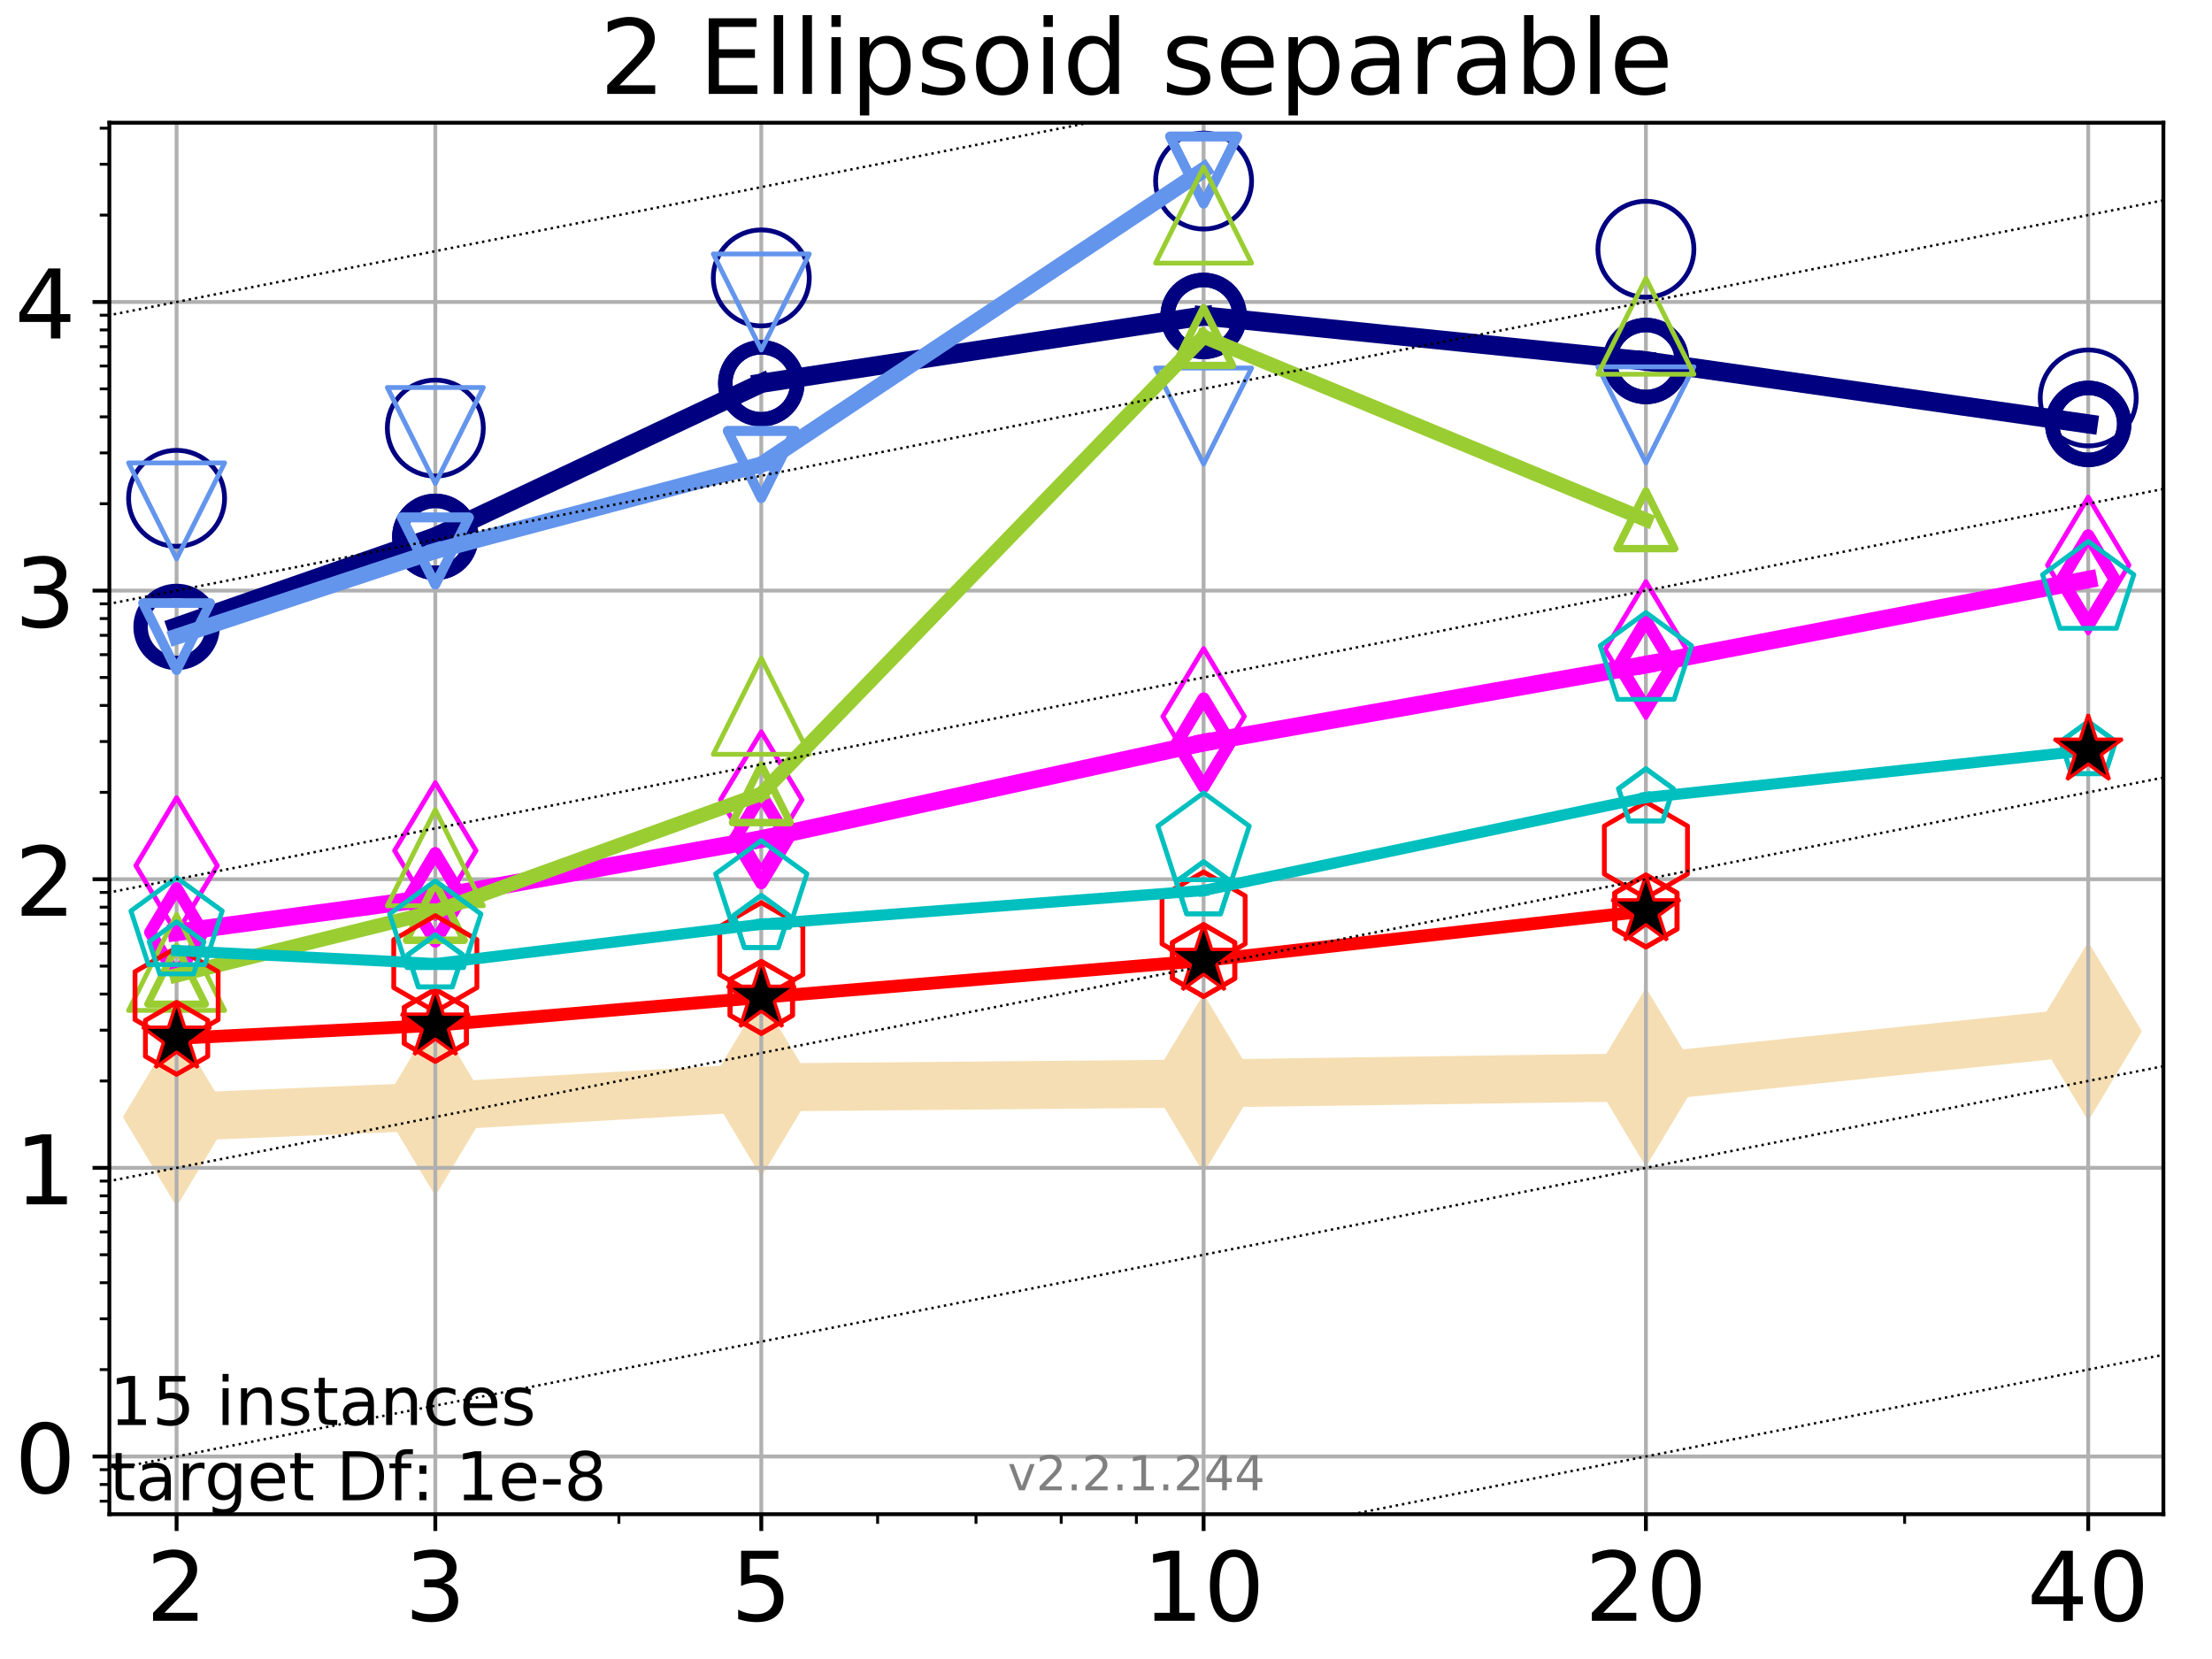 <?xml version="1.0" encoding="utf-8" standalone="no"?>
<!DOCTYPE svg PUBLIC "-//W3C//DTD SVG 1.1//EN"
  "http://www.w3.org/Graphics/SVG/1.1/DTD/svg11.dtd">
<!-- Created with matplotlib (https://matplotlib.org/) -->
<svg height="345.6pt" version="1.1" viewBox="0 0 460.8 345.6" width="460.8pt" xmlns="http://www.w3.org/2000/svg" xmlns:xlink="http://www.w3.org/1999/xlink">
 <defs>
  <style type="text/css">
*{stroke-linecap:butt;stroke-linejoin:round;}
  </style>
 </defs>
 <g id="figure_1">
  <g id="patch_1">
   <path d="M 0 345.6 
L 460.8 345.6 
L 460.8 0 
L 0 0 
z
" style="fill:#ffffff;"/>
  </g>
  <g id="axes_1">
   <g id="patch_2">
    <path d="M 22.78 315.44 
L 450.672 315.44 
L 450.672 25.56 
L 22.78 25.56 
z
" style="fill:#ffffff;"/>
   </g>
   <g id="line2d_1">
    <path clip-path="url(#p9a8455aebf)" d="M 36.786 232.7 
L 90.685 230.476 
L 158.59 226.527 
L 250.732 225.716 
L 342.873 224.416 
L 435.015 214.863 
" style="fill:none;stroke:#f5deb3;stroke-linecap:square;stroke-width:10;"/>
    <defs>
     <path d="M -0 17.678 
L 10.607 0 
L 0 -17.678 
L -10.607 -0 
z
" id="m174e3e4527" style="stroke:#f5deb3;stroke-linejoin:miter;"/>
    </defs>
    <g clip-path="url(#p9a8455aebf)">
     <use style="fill:#f5deb3;stroke:#f5deb3;stroke-linejoin:miter;" x="36.786" xlink:href="#m174e3e4527" y="232.7"/>
     <use style="fill:#f5deb3;stroke:#f5deb3;stroke-linejoin:miter;" x="90.685" xlink:href="#m174e3e4527" y="230.476"/>
     <use style="fill:#f5deb3;stroke:#f5deb3;stroke-linejoin:miter;" x="158.59" xlink:href="#m174e3e4527" y="226.527"/>
     <use style="fill:#f5deb3;stroke:#f5deb3;stroke-linejoin:miter;" x="250.732" xlink:href="#m174e3e4527" y="225.716"/>
     <use style="fill:#f5deb3;stroke:#f5deb3;stroke-linejoin:miter;" x="342.873" xlink:href="#m174e3e4527" y="224.416"/>
     <use style="fill:#f5deb3;stroke:#f5deb3;stroke-linejoin:miter;" x="435.015" xlink:href="#m174e3e4527" y="214.863"/>
    </g>
   </g>
   <g id="matplotlib.axis_1">
    <g id="xtick_1">
     <g id="line2d_2">
      <path clip-path="url(#p9a8455aebf)" d="M 36.786 315.44 
L 36.786 25.56 
" style="fill:none;stroke:#b0b0b0;stroke-linecap:square;stroke-width:0.8;"/>
     </g>
     <g id="line2d_3">
      <defs>
       <path d="M 0 0 
L 0 3.5 
" id="m04912706da" style="stroke:#000000;stroke-width:0.8;"/>
      </defs>
      <g>
       <use style="stroke:#000000;stroke-width:0.8;" x="36.786" xlink:href="#m04912706da" y="315.44"/>
      </g>
     </g>
     <g id="text_1">
      <!-- 2 -->
      <defs>
       <path d="M 19.188 8.297 
L 53.609 8.297 
L 53.609 0 
L 7.328 0 
L 7.328 8.297 
Q 12.938 14.109 22.625 23.891 
Q 32.328 33.688 34.812 36.531 
Q 39.547 41.844 41.422 45.531 
Q 43.312 49.219 43.312 52.781 
Q 43.312 58.594 39.234 62.25 
Q 35.156 65.922 28.609 65.922 
Q 23.969 65.922 18.812 64.312 
Q 13.672 62.703 7.812 59.422 
L 7.812 69.391 
Q 13.766 71.781 18.938 73 
Q 24.125 74.219 28.422 74.219 
Q 39.75 74.219 46.484 68.547 
Q 53.219 62.891 53.219 53.422 
Q 53.219 48.922 51.531 44.891 
Q 49.859 40.875 45.406 35.406 
Q 44.188 33.984 37.641 27.219 
Q 31.109 20.453 19.188 8.297 
z
" id="DejaVuSans-50"/>
      </defs>
      <g transform="translate(30.423 337.637)scale(0.2 -0.2)">
       <use xlink:href="#DejaVuSans-50"/>
      </g>
     </g>
    </g>
    <g id="xtick_2">
     <g id="line2d_4">
      <path clip-path="url(#p9a8455aebf)" d="M 90.685 315.44 
L 90.685 25.56 
" style="fill:none;stroke:#b0b0b0;stroke-linecap:square;stroke-width:0.8;"/>
     </g>
     <g id="line2d_5">
      <g>
       <use style="stroke:#000000;stroke-width:0.8;" x="90.685" xlink:href="#m04912706da" y="315.44"/>
      </g>
     </g>
     <g id="text_2">
      <!-- 3 -->
      <defs>
       <path d="M 40.578 39.312 
Q 47.656 37.797 51.625 33 
Q 55.609 28.219 55.609 21.188 
Q 55.609 10.406 48.188 4.484 
Q 40.766 -1.422 27.094 -1.422 
Q 22.516 -1.422 17.656 -0.516 
Q 12.797 0.391 7.625 2.203 
L 7.625 11.719 
Q 11.719 9.328 16.594 8.109 
Q 21.484 6.891 26.812 6.891 
Q 36.078 6.891 40.938 10.547 
Q 45.797 14.203 45.797 21.188 
Q 45.797 27.641 41.281 31.266 
Q 36.766 34.906 28.719 34.906 
L 20.219 34.906 
L 20.219 43.016 
L 29.109 43.016 
Q 36.375 43.016 40.234 45.922 
Q 44.094 48.828 44.094 54.297 
Q 44.094 59.906 40.109 62.906 
Q 36.141 65.922 28.719 65.922 
Q 24.656 65.922 20.016 65.031 
Q 15.375 64.156 9.812 62.312 
L 9.812 71.094 
Q 15.438 72.656 20.344 73.438 
Q 25.25 74.219 29.594 74.219 
Q 40.828 74.219 47.359 69.109 
Q 53.906 64.016 53.906 55.328 
Q 53.906 49.266 50.438 45.094 
Q 46.969 40.922 40.578 39.312 
z
" id="DejaVuSans-51"/>
      </defs>
      <g transform="translate(84.323 337.637)scale(0.2 -0.2)">
       <use xlink:href="#DejaVuSans-51"/>
      </g>
     </g>
    </g>
    <g id="xtick_3">
     <g id="line2d_6">
      <path clip-path="url(#p9a8455aebf)" d="M 158.59 315.44 
L 158.59 25.56 
" style="fill:none;stroke:#b0b0b0;stroke-linecap:square;stroke-width:0.8;"/>
     </g>
     <g id="line2d_7">
      <g>
       <use style="stroke:#000000;stroke-width:0.8;" x="158.59" xlink:href="#m04912706da" y="315.44"/>
      </g>
     </g>
     <g id="text_3">
      <!-- 5 -->
      <defs>
       <path d="M 10.797 72.906 
L 49.516 72.906 
L 49.516 64.594 
L 19.828 64.594 
L 19.828 46.734 
Q 21.969 47.469 24.109 47.828 
Q 26.266 48.188 28.422 48.188 
Q 40.625 48.188 47.75 41.5 
Q 54.891 34.812 54.891 23.391 
Q 54.891 11.625 47.562 5.094 
Q 40.234 -1.422 26.906 -1.422 
Q 22.312 -1.422 17.547 -0.641 
Q 12.797 0.141 7.719 1.703 
L 7.719 11.625 
Q 12.109 9.234 16.797 8.062 
Q 21.484 6.891 26.703 6.891 
Q 35.156 6.891 40.078 11.328 
Q 45.016 15.766 45.016 23.391 
Q 45.016 31 40.078 35.438 
Q 35.156 39.891 26.703 39.891 
Q 22.75 39.891 18.812 39.016 
Q 14.891 38.141 10.797 36.281 
z
" id="DejaVuSans-53"/>
      </defs>
      <g transform="translate(152.228 337.637)scale(0.2 -0.2)">
       <use xlink:href="#DejaVuSans-53"/>
      </g>
     </g>
    </g>
    <g id="xtick_4">
     <g id="line2d_8">
      <path clip-path="url(#p9a8455aebf)" d="M 250.732 315.44 
L 250.732 25.56 
" style="fill:none;stroke:#b0b0b0;stroke-linecap:square;stroke-width:0.8;"/>
     </g>
     <g id="line2d_9">
      <g>
       <use style="stroke:#000000;stroke-width:0.8;" x="250.732" xlink:href="#m04912706da" y="315.44"/>
      </g>
     </g>
     <g id="text_4">
      <!-- 10 -->
      <defs>
       <path d="M 12.406 8.297 
L 28.516 8.297 
L 28.516 63.922 
L 10.984 60.406 
L 10.984 69.391 
L 28.422 72.906 
L 38.281 72.906 
L 38.281 8.297 
L 54.391 8.297 
L 54.391 0 
L 12.406 0 
z
" id="DejaVuSans-49"/>
       <path d="M 31.781 66.406 
Q 24.172 66.406 20.328 58.906 
Q 16.5 51.422 16.5 36.375 
Q 16.5 21.391 20.328 13.891 
Q 24.172 6.391 31.781 6.391 
Q 39.453 6.391 43.281 13.891 
Q 47.125 21.391 47.125 36.375 
Q 47.125 51.422 43.281 58.906 
Q 39.453 66.406 31.781 66.406 
z
M 31.781 74.219 
Q 44.047 74.219 50.516 64.516 
Q 56.984 54.828 56.984 36.375 
Q 56.984 17.969 50.516 8.266 
Q 44.047 -1.422 31.781 -1.422 
Q 19.531 -1.422 13.062 8.266 
Q 6.594 17.969 6.594 36.375 
Q 6.594 54.828 13.062 64.516 
Q 19.531 74.219 31.781 74.219 
z
" id="DejaVuSans-48"/>
      </defs>
      <g transform="translate(238.007 337.637)scale(0.2 -0.2)">
       <use xlink:href="#DejaVuSans-49"/>
       <use x="63.623" xlink:href="#DejaVuSans-48"/>
      </g>
     </g>
    </g>
    <g id="xtick_5">
     <g id="line2d_10">
      <path clip-path="url(#p9a8455aebf)" d="M 342.873 315.44 
L 342.873 25.56 
" style="fill:none;stroke:#b0b0b0;stroke-linecap:square;stroke-width:0.8;"/>
     </g>
     <g id="line2d_11">
      <g>
       <use style="stroke:#000000;stroke-width:0.8;" x="342.873" xlink:href="#m04912706da" y="315.44"/>
      </g>
     </g>
     <g id="text_5">
      <!-- 20 -->
      <g transform="translate(330.148 337.637)scale(0.2 -0.2)">
       <use xlink:href="#DejaVuSans-50"/>
       <use x="63.623" xlink:href="#DejaVuSans-48"/>
      </g>
     </g>
    </g>
    <g id="xtick_6">
     <g id="line2d_12">
      <path clip-path="url(#p9a8455aebf)" d="M 435.015 315.44 
L 435.015 25.56 
" style="fill:none;stroke:#b0b0b0;stroke-linecap:square;stroke-width:0.8;"/>
     </g>
     <g id="line2d_13">
      <g>
       <use style="stroke:#000000;stroke-width:0.8;" x="435.015" xlink:href="#m04912706da" y="315.44"/>
      </g>
     </g>
     <g id="text_6">
      <!-- 40 -->
      <defs>
       <path d="M 37.797 64.312 
L 12.891 25.391 
L 37.797 25.391 
z
M 35.203 72.906 
L 47.609 72.906 
L 47.609 25.391 
L 58.016 25.391 
L 58.016 17.188 
L 47.609 17.188 
L 47.609 0 
L 37.797 0 
L 37.797 17.188 
L 4.891 17.188 
L 4.891 26.703 
z
" id="DejaVuSans-52"/>
      </defs>
      <g transform="translate(422.29 337.637)scale(0.2 -0.2)">
       <use xlink:href="#DejaVuSans-52"/>
       <use x="63.623" xlink:href="#DejaVuSans-48"/>
      </g>
     </g>
    </g>
    <g id="xtick_7">
     <g id="line2d_14">
      <defs>
       <path d="M 0 0 
L 0 2 
" id="mbc8753e450" style="stroke:#000000;stroke-width:0.6;"/>
      </defs>
      <g>
       <use style="stroke:#000000;stroke-width:0.6;" x="36.786" xlink:href="#mbc8753e450" y="315.44"/>
      </g>
     </g>
    </g>
    <g id="xtick_8">
     <g id="line2d_15">
      <g>
       <use style="stroke:#000000;stroke-width:0.6;" x="90.685" xlink:href="#mbc8753e450" y="315.44"/>
      </g>
     </g>
    </g>
    <g id="xtick_9">
     <g id="line2d_16">
      <g>
       <use style="stroke:#000000;stroke-width:0.6;" x="128.927" xlink:href="#mbc8753e450" y="315.44"/>
      </g>
     </g>
    </g>
    <g id="xtick_10">
     <g id="line2d_17">
      <g>
       <use style="stroke:#000000;stroke-width:0.6;" x="158.59" xlink:href="#mbc8753e450" y="315.44"/>
      </g>
     </g>
    </g>
    <g id="xtick_11">
     <g id="line2d_18">
      <g>
       <use style="stroke:#000000;stroke-width:0.6;" x="182.827" xlink:href="#mbc8753e450" y="315.44"/>
      </g>
     </g>
    </g>
    <g id="xtick_12">
     <g id="line2d_19">
      <g>
       <use style="stroke:#000000;stroke-width:0.6;" x="203.318" xlink:href="#mbc8753e450" y="315.44"/>
      </g>
     </g>
    </g>
    <g id="xtick_13">
     <g id="line2d_20">
      <g>
       <use style="stroke:#000000;stroke-width:0.6;" x="221.069" xlink:href="#mbc8753e450" y="315.44"/>
      </g>
     </g>
    </g>
    <g id="xtick_14">
     <g id="line2d_21">
      <g>
       <use style="stroke:#000000;stroke-width:0.6;" x="236.726" xlink:href="#mbc8753e450" y="315.44"/>
      </g>
     </g>
    </g>
    <g id="xtick_15">
     <g id="line2d_22">
      <g>
       <use style="stroke:#000000;stroke-width:0.6;" x="342.873" xlink:href="#mbc8753e450" y="315.44"/>
      </g>
     </g>
    </g>
    <g id="xtick_16">
     <g id="line2d_23">
      <g>
       <use style="stroke:#000000;stroke-width:0.6;" x="396.773" xlink:href="#mbc8753e450" y="315.44"/>
      </g>
     </g>
    </g>
    <g id="xtick_17">
     <g id="line2d_24">
      <g>
       <use style="stroke:#000000;stroke-width:0.6;" x="435.015" xlink:href="#mbc8753e450" y="315.44"/>
      </g>
     </g>
    </g>
   </g>
   <g id="matplotlib.axis_2">
    <g id="ytick_1">
     <g id="line2d_25">
      <path clip-path="url(#p9a8455aebf)" d="M 22.78 303.415 
L 450.672 303.415 
" style="fill:none;stroke:#b0b0b0;stroke-linecap:square;stroke-width:0.8;"/>
     </g>
     <g id="line2d_26">
      <defs>
       <path d="M 0 0 
L -3.5 0 
" id="m1f561f6dbb" style="stroke:#000000;stroke-width:0.8;"/>
      </defs>
      <g>
       <use style="stroke:#000000;stroke-width:0.8;" x="22.78" xlink:href="#m1f561f6dbb" y="303.415"/>
      </g>
     </g>
     <g id="text_7">
      <!-- 0 -->
      <g transform="translate(3.055 311.013)scale(0.2 -0.2)">
       <use xlink:href="#DejaVuSans-48"/>
      </g>
     </g>
    </g>
    <g id="ytick_2">
     <g id="line2d_27">
      <path clip-path="url(#p9a8455aebf)" d="M 22.78 243.288 
L 450.672 243.288 
" style="fill:none;stroke:#b0b0b0;stroke-linecap:square;stroke-width:0.8;"/>
     </g>
     <g id="line2d_28">
      <g>
       <use style="stroke:#000000;stroke-width:0.8;" x="22.78" xlink:href="#m1f561f6dbb" y="243.288"/>
      </g>
     </g>
     <g id="text_8">
      <!-- 1 -->
      <g transform="translate(3.055 250.886)scale(0.2 -0.2)">
       <use xlink:href="#DejaVuSans-49"/>
      </g>
     </g>
    </g>
    <g id="ytick_3">
     <g id="line2d_29">
      <path clip-path="url(#p9a8455aebf)" d="M 22.78 183.161 
L 450.672 183.161 
" style="fill:none;stroke:#b0b0b0;stroke-linecap:square;stroke-width:0.8;"/>
     </g>
     <g id="line2d_30">
      <g>
       <use style="stroke:#000000;stroke-width:0.8;" x="22.78" xlink:href="#m1f561f6dbb" y="183.161"/>
      </g>
     </g>
     <g id="text_9">
      <!-- 2 -->
      <g transform="translate(3.055 190.76)scale(0.2 -0.2)">
       <use xlink:href="#DejaVuSans-50"/>
      </g>
     </g>
    </g>
    <g id="ytick_4">
     <g id="line2d_31">
      <path clip-path="url(#p9a8455aebf)" d="M 22.78 123.034 
L 450.672 123.034 
" style="fill:none;stroke:#b0b0b0;stroke-linecap:square;stroke-width:0.8;"/>
     </g>
     <g id="line2d_32">
      <g>
       <use style="stroke:#000000;stroke-width:0.8;" x="22.78" xlink:href="#m1f561f6dbb" y="123.034"/>
      </g>
     </g>
     <g id="text_10">
      <!-- 3 -->
      <g transform="translate(3.055 130.633)scale(0.2 -0.2)">
       <use xlink:href="#DejaVuSans-51"/>
      </g>
     </g>
    </g>
    <g id="ytick_5">
     <g id="line2d_33">
      <path clip-path="url(#p9a8455aebf)" d="M 22.78 62.908 
L 450.672 62.908 
" style="fill:none;stroke:#b0b0b0;stroke-linecap:square;stroke-width:0.8;"/>
     </g>
     <g id="line2d_34">
      <g>
       <use style="stroke:#000000;stroke-width:0.8;" x="22.78" xlink:href="#m1f561f6dbb" y="62.908"/>
      </g>
     </g>
     <g id="text_11">
      <!-- 4 -->
      <g transform="translate(3.055 70.506)scale(0.2 -0.2)">
       <use xlink:href="#DejaVuSans-52"/>
      </g>
     </g>
    </g>
    <g id="ytick_6">
     <g id="line2d_35">
      <defs>
       <path d="M 0 0 
L -2 0 
" id="md899f095ac" style="stroke:#000000;stroke-width:0.6;"/>
      </defs>
      <g>
       <use style="stroke:#000000;stroke-width:0.6;" x="22.78" xlink:href="#md899f095ac" y="312.728"/>
      </g>
     </g>
    </g>
    <g id="ytick_7">
     <g id="line2d_36">
      <g>
       <use style="stroke:#000000;stroke-width:0.6;" x="22.78" xlink:href="#md899f095ac" y="309.242"/>
      </g>
     </g>
    </g>
    <g id="ytick_8">
     <g id="line2d_37">
      <g>
       <use style="stroke:#000000;stroke-width:0.6;" x="22.78" xlink:href="#md899f095ac" y="306.166"/>
      </g>
     </g>
    </g>
    <g id="ytick_9">
     <g id="line2d_38">
      <g>
       <use style="stroke:#000000;stroke-width:0.6;" x="22.78" xlink:href="#md899f095ac" y="285.315"/>
      </g>
     </g>
    </g>
    <g id="ytick_10">
     <g id="line2d_39">
      <g>
       <use style="stroke:#000000;stroke-width:0.6;" x="22.78" xlink:href="#md899f095ac" y="274.727"/>
      </g>
     </g>
    </g>
    <g id="ytick_11">
     <g id="line2d_40">
      <g>
       <use style="stroke:#000000;stroke-width:0.6;" x="22.78" xlink:href="#md899f095ac" y="267.215"/>
      </g>
     </g>
    </g>
    <g id="ytick_12">
     <g id="line2d_41">
      <g>
       <use style="stroke:#000000;stroke-width:0.6;" x="22.78" xlink:href="#md899f095ac" y="261.388"/>
      </g>
     </g>
    </g>
    <g id="ytick_13">
     <g id="line2d_42">
      <g>
       <use style="stroke:#000000;stroke-width:0.6;" x="22.78" xlink:href="#md899f095ac" y="256.627"/>
      </g>
     </g>
    </g>
    <g id="ytick_14">
     <g id="line2d_43">
      <g>
       <use style="stroke:#000000;stroke-width:0.6;" x="22.78" xlink:href="#md899f095ac" y="252.602"/>
      </g>
     </g>
    </g>
    <g id="ytick_15">
     <g id="line2d_44">
      <g>
       <use style="stroke:#000000;stroke-width:0.6;" x="22.78" xlink:href="#md899f095ac" y="249.115"/>
      </g>
     </g>
    </g>
    <g id="ytick_16">
     <g id="line2d_45">
      <g>
       <use style="stroke:#000000;stroke-width:0.6;" x="22.78" xlink:href="#md899f095ac" y="246.039"/>
      </g>
     </g>
    </g>
    <g id="ytick_17">
     <g id="line2d_46">
      <g>
       <use style="stroke:#000000;stroke-width:0.6;" x="22.78" xlink:href="#md899f095ac" y="225.188"/>
      </g>
     </g>
    </g>
    <g id="ytick_18">
     <g id="line2d_47">
      <g>
       <use style="stroke:#000000;stroke-width:0.6;" x="22.78" xlink:href="#md899f095ac" y="214.6"/>
      </g>
     </g>
    </g>
    <g id="ytick_19">
     <g id="line2d_48">
      <g>
       <use style="stroke:#000000;stroke-width:0.6;" x="22.78" xlink:href="#md899f095ac" y="207.088"/>
      </g>
     </g>
    </g>
    <g id="ytick_20">
     <g id="line2d_49">
      <g>
       <use style="stroke:#000000;stroke-width:0.6;" x="22.78" xlink:href="#md899f095ac" y="201.261"/>
      </g>
     </g>
    </g>
    <g id="ytick_21">
     <g id="line2d_50">
      <g>
       <use style="stroke:#000000;stroke-width:0.6;" x="22.78" xlink:href="#md899f095ac" y="196.5"/>
      </g>
     </g>
    </g>
    <g id="ytick_22">
     <g id="line2d_51">
      <g>
       <use style="stroke:#000000;stroke-width:0.6;" x="22.78" xlink:href="#md899f095ac" y="192.475"/>
      </g>
     </g>
    </g>
    <g id="ytick_23">
     <g id="line2d_52">
      <g>
       <use style="stroke:#000000;stroke-width:0.6;" x="22.78" xlink:href="#md899f095ac" y="188.988"/>
      </g>
     </g>
    </g>
    <g id="ytick_24">
     <g id="line2d_53">
      <g>
       <use style="stroke:#000000;stroke-width:0.6;" x="22.78" xlink:href="#md899f095ac" y="185.912"/>
      </g>
     </g>
    </g>
    <g id="ytick_25">
     <g id="line2d_54">
      <g>
       <use style="stroke:#000000;stroke-width:0.6;" x="22.78" xlink:href="#md899f095ac" y="165.061"/>
      </g>
     </g>
    </g>
    <g id="ytick_26">
     <g id="line2d_55">
      <g>
       <use style="stroke:#000000;stroke-width:0.6;" x="22.78" xlink:href="#md899f095ac" y="154.473"/>
      </g>
     </g>
    </g>
    <g id="ytick_27">
     <g id="line2d_56">
      <g>
       <use style="stroke:#000000;stroke-width:0.6;" x="22.78" xlink:href="#md899f095ac" y="146.961"/>
      </g>
     </g>
    </g>
    <g id="ytick_28">
     <g id="line2d_57">
      <g>
       <use style="stroke:#000000;stroke-width:0.6;" x="22.78" xlink:href="#md899f095ac" y="141.134"/>
      </g>
     </g>
    </g>
    <g id="ytick_29">
     <g id="line2d_58">
      <g>
       <use style="stroke:#000000;stroke-width:0.6;" x="22.78" xlink:href="#md899f095ac" y="136.373"/>
      </g>
     </g>
    </g>
    <g id="ytick_30">
     <g id="line2d_59">
      <g>
       <use style="stroke:#000000;stroke-width:0.6;" x="22.78" xlink:href="#md899f095ac" y="132.348"/>
      </g>
     </g>
    </g>
    <g id="ytick_31">
     <g id="line2d_60">
      <g>
       <use style="stroke:#000000;stroke-width:0.6;" x="22.78" xlink:href="#md899f095ac" y="128.861"/>
      </g>
     </g>
    </g>
    <g id="ytick_32">
     <g id="line2d_61">
      <g>
       <use style="stroke:#000000;stroke-width:0.6;" x="22.78" xlink:href="#md899f095ac" y="125.786"/>
      </g>
     </g>
    </g>
    <g id="ytick_33">
     <g id="line2d_62">
      <g>
       <use style="stroke:#000000;stroke-width:0.6;" x="22.78" xlink:href="#md899f095ac" y="104.935"/>
      </g>
     </g>
    </g>
    <g id="ytick_34">
     <g id="line2d_63">
      <g>
       <use style="stroke:#000000;stroke-width:0.6;" x="22.78" xlink:href="#md899f095ac" y="94.347"/>
      </g>
     </g>
    </g>
    <g id="ytick_35">
     <g id="line2d_64">
      <g>
       <use style="stroke:#000000;stroke-width:0.6;" x="22.78" xlink:href="#md899f095ac" y="86.835"/>
      </g>
     </g>
    </g>
    <g id="ytick_36">
     <g id="line2d_65">
      <g>
       <use style="stroke:#000000;stroke-width:0.6;" x="22.78" xlink:href="#md899f095ac" y="81.008"/>
      </g>
     </g>
    </g>
    <g id="ytick_37">
     <g id="line2d_66">
      <g>
       <use style="stroke:#000000;stroke-width:0.6;" x="22.78" xlink:href="#md899f095ac" y="76.247"/>
      </g>
     </g>
    </g>
    <g id="ytick_38">
     <g id="line2d_67">
      <g>
       <use style="stroke:#000000;stroke-width:0.6;" x="22.78" xlink:href="#md899f095ac" y="72.221"/>
      </g>
     </g>
    </g>
    <g id="ytick_39">
     <g id="line2d_68">
      <g>
       <use style="stroke:#000000;stroke-width:0.6;" x="22.78" xlink:href="#md899f095ac" y="68.735"/>
      </g>
     </g>
    </g>
    <g id="ytick_40">
     <g id="line2d_69">
      <g>
       <use style="stroke:#000000;stroke-width:0.6;" x="22.78" xlink:href="#md899f095ac" y="65.659"/>
      </g>
     </g>
    </g>
    <g id="ytick_41">
     <g id="line2d_70">
      <g>
       <use style="stroke:#000000;stroke-width:0.6;" x="22.78" xlink:href="#md899f095ac" y="44.808"/>
      </g>
     </g>
    </g>
    <g id="ytick_42">
     <g id="line2d_71">
      <g>
       <use style="stroke:#000000;stroke-width:0.6;" x="22.78" xlink:href="#md899f095ac" y="34.22"/>
      </g>
     </g>
    </g>
    <g id="ytick_43">
     <g id="line2d_72">
      <g>
       <use style="stroke:#000000;stroke-width:0.6;" x="22.78" xlink:href="#md899f095ac" y="26.708"/>
      </g>
     </g>
    </g>
   </g>
   <g id="line2d_73">
    <path clip-path="url(#p9a8455aebf)" d="M 36.786 130.602 
L 90.685 111.837 
" style="fill:none;stroke:#000080;stroke-linecap:square;stroke-width:4;"/>
    <defs>
     <path d="M 0 7.5 
C 1.989 7.5 3.897 6.71 5.303 5.303 
C 6.71 3.897 7.5 1.989 7.5 0 
C 7.5 -1.989 6.71 -3.897 5.303 -5.303 
C 3.897 -6.71 1.989 -7.5 0 -7.5 
C -1.989 -7.5 -3.897 -6.71 -5.303 -5.303 
C -6.71 -3.897 -7.5 -1.989 -7.5 0 
C -7.5 1.989 -6.71 3.897 -5.303 5.303 
C -3.897 6.71 -1.989 7.5 0 7.5 
z
" id="m7099afb6f1" style="stroke:#000080;stroke-width:3;"/>
    </defs>
    <g clip-path="url(#p9a8455aebf)">
     <use style="fill-opacity:0;stroke:#000080;stroke-width:3;" x="36.786" xlink:href="#m7099afb6f1" y="130.602"/>
     <use style="fill-opacity:0;stroke:#000080;stroke-width:3;" x="90.685" xlink:href="#m7099afb6f1" y="111.837"/>
    </g>
   </g>
   <g id="line2d_74">
    <path clip-path="url(#p9a8455aebf)" d="M 90.685 111.837 
L 158.59 79.844 
" style="fill:none;stroke:#000080;stroke-linecap:square;stroke-width:4;"/>
    <g clip-path="url(#p9a8455aebf)">
     <use style="fill-opacity:0;stroke:#000080;stroke-width:3;" x="90.685" xlink:href="#m7099afb6f1" y="111.837"/>
     <use style="fill-opacity:0;stroke:#000080;stroke-width:3;" x="158.59" xlink:href="#m7099afb6f1" y="79.844"/>
    </g>
   </g>
   <g id="line2d_75">
    <path clip-path="url(#p9a8455aebf)" d="M 158.59 79.844 
L 250.732 65.816 
" style="fill:none;stroke:#000080;stroke-linecap:square;stroke-width:4;"/>
    <g clip-path="url(#p9a8455aebf)">
     <use style="fill-opacity:0;stroke:#000080;stroke-width:3;" x="158.59" xlink:href="#m7099afb6f1" y="79.844"/>
     <use style="fill-opacity:0;stroke:#000080;stroke-width:3;" x="250.732" xlink:href="#m7099afb6f1" y="65.816"/>
    </g>
   </g>
   <g id="line2d_76">
    <path clip-path="url(#p9a8455aebf)" d="M 250.732 65.816 
L 342.873 75.204 
" style="fill:none;stroke:#000080;stroke-linecap:square;stroke-width:4;"/>
    <g clip-path="url(#p9a8455aebf)">
     <use style="fill-opacity:0;stroke:#000080;stroke-width:3;" x="250.732" xlink:href="#m7099afb6f1" y="65.816"/>
     <use style="fill-opacity:0;stroke:#000080;stroke-width:3;" x="342.873" xlink:href="#m7099afb6f1" y="75.204"/>
    </g>
   </g>
   <g id="line2d_77">
    <path clip-path="url(#p9a8455aebf)" d="M 342.873 75.204 
L 435.015 88.302 
" style="fill:none;stroke:#000080;stroke-linecap:square;stroke-width:4;"/>
    <g clip-path="url(#p9a8455aebf)">
     <use style="fill-opacity:0;stroke:#000080;stroke-width:3;" x="342.873" xlink:href="#m7099afb6f1" y="75.204"/>
     <use style="fill-opacity:0;stroke:#000080;stroke-width:3;" x="435.015" xlink:href="#m7099afb6f1" y="88.302"/>
    </g>
   </g>
   <g id="line2d_78">
    <path clip-path="url(#p9a8455aebf)" d="M 435.015 88.302 
" style="fill:none;stroke:#000080;stroke-linecap:square;stroke-width:4;"/>
    <g clip-path="url(#p9a8455aebf)">
     <use style="fill-opacity:0;stroke:#000080;stroke-width:3;" x="435.015" xlink:href="#m7099afb6f1" y="88.302"/>
    </g>
   </g>
   <g id="line2d_79"/>
   <g id="line2d_80">
    <defs>
     <path d="M 0 10 
C 2.652 10 5.196 8.946 7.071 7.071 
C 8.946 5.196 10 2.652 10 0 
C 10 -2.652 8.946 -5.196 7.071 -7.071 
C 5.196 -8.946 2.652 -10 0 -10 
C -2.652 -10 -5.196 -8.946 -7.071 -7.071 
C -8.946 -5.196 -10 -2.652 -10 0 
C -10 2.652 -8.946 5.196 -7.071 7.071 
C -5.196 8.946 -2.652 10 0 10 
z
" id="m9f4b1d4bee" style="stroke:#000080;"/>
    </defs>
    <g clip-path="url(#p9a8455aebf)">
     <use style="fill-opacity:0;stroke:#000080;" x="36.786" xlink:href="#m9f4b1d4bee" y="103.81"/>
     <use style="fill-opacity:0;stroke:#000080;" x="90.685" xlink:href="#m9f4b1d4bee" y="89.183"/>
     <use style="fill-opacity:0;stroke:#000080;" x="158.59" xlink:href="#m9f4b1d4bee" y="57.894"/>
     <use style="fill-opacity:0;stroke:#000080;" x="250.732" xlink:href="#m9f4b1d4bee" y="37.715"/>
     <use style="fill-opacity:0;stroke:#000080;" x="342.873" xlink:href="#m9f4b1d4bee" y="51.921"/>
     <use style="fill-opacity:0;stroke:#000080;" x="435.015" xlink:href="#m9f4b1d4bee" y="82.897"/>
    </g>
   </g>
   <g id="line2d_81">
    <path clip-path="url(#p9a8455aebf)" d="M 36.786 194.223 
L 90.685 186.931 
" style="fill:none;stroke:#ff00ff;stroke-linecap:square;stroke-width:3.667;"/>
    <defs>
     <path d="M -0 9.192 
L 5.515 0 
L 0 -9.192 
L -5.515 -0 
z
" id="mf561c6a411" style="stroke:#ff00ff;stroke-linejoin:miter;stroke-width:2.5;"/>
    </defs>
    <g clip-path="url(#p9a8455aebf)">
     <use style="fill-opacity:0;stroke:#ff00ff;stroke-linejoin:miter;stroke-width:2.5;" x="36.786" xlink:href="#mf561c6a411" y="194.223"/>
     <use style="fill-opacity:0;stroke:#ff00ff;stroke-linejoin:miter;stroke-width:2.5;" x="90.685" xlink:href="#mf561c6a411" y="186.931"/>
    </g>
   </g>
   <g id="line2d_82">
    <path clip-path="url(#p9a8455aebf)" d="M 90.685 186.931 
L 158.59 174.778 
" style="fill:none;stroke:#ff00ff;stroke-linecap:square;stroke-width:3.667;"/>
    <g clip-path="url(#p9a8455aebf)">
     <use style="fill-opacity:0;stroke:#ff00ff;stroke-linejoin:miter;stroke-width:2.5;" x="90.685" xlink:href="#mf561c6a411" y="186.931"/>
     <use style="fill-opacity:0;stroke:#ff00ff;stroke-linejoin:miter;stroke-width:2.5;" x="158.59" xlink:href="#mf561c6a411" y="174.778"/>
    </g>
   </g>
   <g id="line2d_83">
    <path clip-path="url(#p9a8455aebf)" d="M 158.59 174.778 
L 250.732 154.708 
" style="fill:none;stroke:#ff00ff;stroke-linecap:square;stroke-width:3.667;"/>
    <g clip-path="url(#p9a8455aebf)">
     <use style="fill-opacity:0;stroke:#ff00ff;stroke-linejoin:miter;stroke-width:2.5;" x="158.59" xlink:href="#mf561c6a411" y="174.778"/>
     <use style="fill-opacity:0;stroke:#ff00ff;stroke-linejoin:miter;stroke-width:2.5;" x="250.732" xlink:href="#mf561c6a411" y="154.708"/>
    </g>
   </g>
   <g id="line2d_84">
    <path clip-path="url(#p9a8455aebf)" d="M 250.732 154.708 
L 342.873 138.451 
" style="fill:none;stroke:#ff00ff;stroke-linecap:square;stroke-width:3.667;"/>
    <g clip-path="url(#p9a8455aebf)">
     <use style="fill-opacity:0;stroke:#ff00ff;stroke-linejoin:miter;stroke-width:2.5;" x="250.732" xlink:href="#mf561c6a411" y="154.708"/>
     <use style="fill-opacity:0;stroke:#ff00ff;stroke-linejoin:miter;stroke-width:2.5;" x="342.873" xlink:href="#mf561c6a411" y="138.451"/>
    </g>
   </g>
   <g id="line2d_85">
    <path clip-path="url(#p9a8455aebf)" d="M 342.873 138.451 
L 435.015 120.73 
" style="fill:none;stroke:#ff00ff;stroke-linecap:square;stroke-width:3.667;"/>
    <g clip-path="url(#p9a8455aebf)">
     <use style="fill-opacity:0;stroke:#ff00ff;stroke-linejoin:miter;stroke-width:2.5;" x="342.873" xlink:href="#mf561c6a411" y="138.451"/>
     <use style="fill-opacity:0;stroke:#ff00ff;stroke-linejoin:miter;stroke-width:2.5;" x="435.015" xlink:href="#mf561c6a411" y="120.73"/>
    </g>
   </g>
   <g id="line2d_86">
    <path clip-path="url(#p9a8455aebf)" d="M 435.015 120.73 
" style="fill:none;stroke:#ff00ff;stroke-linecap:square;stroke-width:3.667;"/>
    <g clip-path="url(#p9a8455aebf)">
     <use style="fill-opacity:0;stroke:#ff00ff;stroke-linejoin:miter;stroke-width:2.5;" x="435.015" xlink:href="#mf561c6a411" y="120.73"/>
    </g>
   </g>
   <g id="line2d_87"/>
   <g id="line2d_88">
    <defs>
     <path d="M -0 14.142 
L 8.485 0 
L -0 -14.142 
L -8.485 -0 
z
" id="m6c9360a62a" style="stroke:#ff00ff;stroke-linejoin:miter;"/>
    </defs>
    <g clip-path="url(#p9a8455aebf)">
     <use style="fill-opacity:0;stroke:#ff00ff;stroke-linejoin:miter;" x="36.786" xlink:href="#m6c9360a62a" y="180.319"/>
     <use style="fill-opacity:0;stroke:#ff00ff;stroke-linejoin:miter;" x="90.685" xlink:href="#m6c9360a62a" y="177.195"/>
     <use style="fill-opacity:0;stroke:#ff00ff;stroke-linejoin:miter;" x="158.59" xlink:href="#m6c9360a62a" y="166.594"/>
     <use style="fill-opacity:0;stroke:#ff00ff;stroke-linejoin:miter;" x="250.732" xlink:href="#m6c9360a62a" y="149.252"/>
     <use style="fill-opacity:0;stroke:#ff00ff;stroke-linejoin:miter;" x="342.873" xlink:href="#m6c9360a62a" y="135.316"/>
     <use style="fill-opacity:0;stroke:#ff00ff;stroke-linejoin:miter;" x="435.015" xlink:href="#m6c9360a62a" y="117.715"/>
    </g>
   </g>
   <g id="line2d_89">
    <path clip-path="url(#p9a8455aebf)" d="M 36.786 132.626 
L 90.685 114.785 
" style="fill:none;stroke:#6495ed;stroke-linecap:square;stroke-width:3.333;"/>
    <defs>
     <path d="M -0 7 
L 7 -7 
L -7 -7 
z
" id="m5c123f7321" style="stroke:#6495ed;stroke-linejoin:miter;stroke-width:2;"/>
    </defs>
    <g clip-path="url(#p9a8455aebf)">
     <use style="fill-opacity:0;stroke:#6495ed;stroke-linejoin:miter;stroke-width:2;" x="36.786" xlink:href="#m5c123f7321" y="132.626"/>
     <use style="fill-opacity:0;stroke:#6495ed;stroke-linejoin:miter;stroke-width:2;" x="90.685" xlink:href="#m5c123f7321" y="114.785"/>
    </g>
   </g>
   <g id="line2d_90">
    <path clip-path="url(#p9a8455aebf)" d="M 90.685 114.785 
L 158.59 96.765 
" style="fill:none;stroke:#6495ed;stroke-linecap:square;stroke-width:3.333;"/>
    <g clip-path="url(#p9a8455aebf)">
     <use style="fill-opacity:0;stroke:#6495ed;stroke-linejoin:miter;stroke-width:2;" x="90.685" xlink:href="#m5c123f7321" y="114.785"/>
     <use style="fill-opacity:0;stroke:#6495ed;stroke-linejoin:miter;stroke-width:2;" x="158.59" xlink:href="#m5c123f7321" y="96.765"/>
    </g>
   </g>
   <g id="line2d_91">
    <path clip-path="url(#p9a8455aebf)" d="M 158.59 96.765 
L 250.732 35.424 
" style="fill:none;stroke:#6495ed;stroke-linecap:square;stroke-width:3.333;"/>
    <g clip-path="url(#p9a8455aebf)">
     <use style="fill-opacity:0;stroke:#6495ed;stroke-linejoin:miter;stroke-width:2;" x="158.59" xlink:href="#m5c123f7321" y="96.765"/>
     <use style="fill-opacity:0;stroke:#6495ed;stroke-linejoin:miter;stroke-width:2;" x="250.732" xlink:href="#m5c123f7321" y="35.424"/>
    </g>
   </g>
   <g id="line2d_92">
    <path clip-path="url(#p9a8455aebf)" d="M 250.732 35.424 
" style="fill:none;stroke:#6495ed;stroke-linecap:square;stroke-width:3.333;"/>
    <g clip-path="url(#p9a8455aebf)">
     <use style="fill-opacity:0;stroke:#6495ed;stroke-linejoin:miter;stroke-width:2;" x="250.732" xlink:href="#m5c123f7321" y="35.424"/>
    </g>
   </g>
   <g id="line2d_93"/>
   <g id="line2d_94">
    <defs>
     <path d="M -0 10 
L 10 -10 
L -10 -10 
z
" id="m348a2c38d1" style="stroke:#6495ed;stroke-linejoin:miter;"/>
    </defs>
    <g clip-path="url(#p9a8455aebf)">
     <use style="fill-opacity:0;stroke:#6495ed;stroke-linejoin:miter;" x="36.786" xlink:href="#m348a2c38d1" y="106.426"/>
     <use style="fill-opacity:0;stroke:#6495ed;stroke-linejoin:miter;" x="90.685" xlink:href="#m348a2c38d1" y="90.722"/>
     <use style="fill-opacity:0;stroke:#6495ed;stroke-linejoin:miter;" x="158.59" xlink:href="#m348a2c38d1" y="62.905"/>
     <use style="fill-opacity:0;stroke:#6495ed;stroke-linejoin:miter;" x="250.732" xlink:href="#m348a2c38d1" y="86.664"/>
     <use style="fill-opacity:0;stroke:#6495ed;stroke-linejoin:miter;" x="342.873" xlink:href="#m348a2c38d1" y="86.418"/>
    </g>
   </g>
   <g id="line2d_95">
    <path clip-path="url(#p9a8455aebf)" d="M 36.786 203.175 
L 90.685 189.888 
" style="fill:none;stroke:#9acd32;stroke-linecap:square;stroke-width:3;"/>
    <defs>
     <path d="M 0 -6 
L -6 6 
L 6 6 
z
" id="mde04d8c9b7" style="stroke:#9acd32;stroke-linejoin:miter;stroke-width:1.5;"/>
    </defs>
    <g clip-path="url(#p9a8455aebf)">
     <use style="fill-opacity:0;stroke:#9acd32;stroke-linejoin:miter;stroke-width:1.5;" x="36.786" xlink:href="#mde04d8c9b7" y="203.175"/>
     <use style="fill-opacity:0;stroke:#9acd32;stroke-linejoin:miter;stroke-width:1.5;" x="90.685" xlink:href="#mde04d8c9b7" y="189.888"/>
    </g>
   </g>
   <g id="line2d_96">
    <path clip-path="url(#p9a8455aebf)" d="M 90.685 189.888 
L 158.59 165.354 
" style="fill:none;stroke:#9acd32;stroke-linecap:square;stroke-width:3;"/>
    <g clip-path="url(#p9a8455aebf)">
     <use style="fill-opacity:0;stroke:#9acd32;stroke-linejoin:miter;stroke-width:1.5;" x="90.685" xlink:href="#mde04d8c9b7" y="189.888"/>
     <use style="fill-opacity:0;stroke:#9acd32;stroke-linejoin:miter;stroke-width:1.5;" x="158.59" xlink:href="#mde04d8c9b7" y="165.354"/>
    </g>
   </g>
   <g id="line2d_97">
    <path clip-path="url(#p9a8455aebf)" d="M 158.59 165.354 
L 250.732 70.125 
" style="fill:none;stroke:#9acd32;stroke-linecap:square;stroke-width:3;"/>
    <g clip-path="url(#p9a8455aebf)">
     <use style="fill-opacity:0;stroke:#9acd32;stroke-linejoin:miter;stroke-width:1.5;" x="158.59" xlink:href="#mde04d8c9b7" y="165.354"/>
     <use style="fill-opacity:0;stroke:#9acd32;stroke-linejoin:miter;stroke-width:1.5;" x="250.732" xlink:href="#mde04d8c9b7" y="70.125"/>
    </g>
   </g>
   <g id="line2d_98">
    <path clip-path="url(#p9a8455aebf)" d="M 250.732 70.125 
L 342.873 108.285 
" style="fill:none;stroke:#9acd32;stroke-linecap:square;stroke-width:3;"/>
    <g clip-path="url(#p9a8455aebf)">
     <use style="fill-opacity:0;stroke:#9acd32;stroke-linejoin:miter;stroke-width:1.5;" x="250.732" xlink:href="#mde04d8c9b7" y="70.125"/>
     <use style="fill-opacity:0;stroke:#9acd32;stroke-linejoin:miter;stroke-width:1.5;" x="342.873" xlink:href="#mde04d8c9b7" y="108.285"/>
    </g>
   </g>
   <g id="line2d_99">
    <path clip-path="url(#p9a8455aebf)" d="M 342.873 108.285 
" style="fill:none;stroke:#9acd32;stroke-linecap:square;stroke-width:3;"/>
    <g clip-path="url(#p9a8455aebf)">
     <use style="fill-opacity:0;stroke:#9acd32;stroke-linejoin:miter;stroke-width:1.5;" x="342.873" xlink:href="#mde04d8c9b7" y="108.285"/>
    </g>
   </g>
   <g id="line2d_100"/>
   <g id="line2d_101">
    <defs>
     <path d="M 0 -10 
L -10 10 
L 10 10 
z
" id="m9c0272b28a" style="stroke:#9acd32;stroke-linejoin:miter;"/>
    </defs>
    <g clip-path="url(#p9a8455aebf)">
     <use style="fill-opacity:0;stroke:#9acd32;stroke-linejoin:miter;" x="36.786" xlink:href="#m9c0272b28a" y="200.489"/>
     <use style="fill-opacity:0;stroke:#9acd32;stroke-linejoin:miter;" x="90.685" xlink:href="#m9c0272b28a" y="178.692"/>
     <use style="fill-opacity:0;stroke:#9acd32;stroke-linejoin:miter;" x="158.59" xlink:href="#m9c0272b28a" y="147.132"/>
     <use style="fill-opacity:0;stroke:#9acd32;stroke-linejoin:miter;" x="250.732" xlink:href="#m9c0272b28a" y="44.808"/>
     <use style="fill-opacity:0;stroke:#9acd32;stroke-linejoin:miter;" x="342.873" xlink:href="#m9c0272b28a" y="67.962"/>
    </g>
   </g>
   <g id="line2d_102">
    <path clip-path="url(#p9a8455aebf)" d="M 36.786 216.309 
L 90.685 213.595 
" style="fill:none;stroke:#ff0000;stroke-linecap:square;stroke-width:2.667;"/>
    <defs>
     <path d="M 0 -7.5 
L -6.495 -3.75 
L -6.495 3.75 
L -0 7.5 
L 6.495 3.75 
L 6.495 -3.75 
z
" id="m4bf4230799" style="stroke:#ff0000;stroke-linejoin:miter;"/>
    </defs>
    <g clip-path="url(#p9a8455aebf)">
     <use style="fill-opacity:0;stroke:#ff0000;stroke-linejoin:miter;" x="36.786" xlink:href="#m4bf4230799" y="216.309"/>
     <use style="fill-opacity:0;stroke:#ff0000;stroke-linejoin:miter;" x="90.685" xlink:href="#m4bf4230799" y="213.595"/>
    </g>
   </g>
   <g id="line2d_103">
    <path clip-path="url(#p9a8455aebf)" d="M 90.685 213.595 
L 158.59 207.776 
" style="fill:none;stroke:#ff0000;stroke-linecap:square;stroke-width:2.667;"/>
    <g clip-path="url(#p9a8455aebf)">
     <use style="fill-opacity:0;stroke:#ff0000;stroke-linejoin:miter;" x="90.685" xlink:href="#m4bf4230799" y="213.595"/>
     <use style="fill-opacity:0;stroke:#ff0000;stroke-linejoin:miter;" x="158.59" xlink:href="#m4bf4230799" y="207.776"/>
    </g>
   </g>
   <g id="line2d_104">
    <path clip-path="url(#p9a8455aebf)" d="M 158.59 207.776 
L 250.732 200.097 
" style="fill:none;stroke:#ff0000;stroke-linecap:square;stroke-width:2.667;"/>
    <g clip-path="url(#p9a8455aebf)">
     <use style="fill-opacity:0;stroke:#ff0000;stroke-linejoin:miter;" x="158.59" xlink:href="#m4bf4230799" y="207.776"/>
     <use style="fill-opacity:0;stroke:#ff0000;stroke-linejoin:miter;" x="250.732" xlink:href="#m4bf4230799" y="200.097"/>
    </g>
   </g>
   <g id="line2d_105">
    <path clip-path="url(#p9a8455aebf)" d="M 250.732 200.097 
L 342.873 189.776 
" style="fill:none;stroke:#ff0000;stroke-linecap:square;stroke-width:2.667;"/>
    <g clip-path="url(#p9a8455aebf)">
     <use style="fill-opacity:0;stroke:#ff0000;stroke-linejoin:miter;" x="250.732" xlink:href="#m4bf4230799" y="200.097"/>
     <use style="fill-opacity:0;stroke:#ff0000;stroke-linejoin:miter;" x="342.873" xlink:href="#m4bf4230799" y="189.776"/>
    </g>
   </g>
   <g id="line2d_106">
    <path clip-path="url(#p9a8455aebf)" d="M 342.873 189.776 
" style="fill:none;stroke:#ff0000;stroke-linecap:square;stroke-width:2.667;"/>
    <g clip-path="url(#p9a8455aebf)">
     <use style="fill-opacity:0;stroke:#ff0000;stroke-linejoin:miter;" x="342.873" xlink:href="#m4bf4230799" y="189.776"/>
    </g>
   </g>
   <g id="line2d_107"/>
   <g id="line2d_108">
    <defs>
     <path d="M 0 -10 
L -8.66 -5 
L -8.66 5 
L -0 10 
L 8.66 5 
L 8.66 -5 
z
" id="m81a37ff5af" style="stroke:#ff0000;stroke-linejoin:miter;"/>
    </defs>
    <g clip-path="url(#p9a8455aebf)">
     <use style="fill-opacity:0;stroke:#ff0000;stroke-linejoin:miter;" x="36.786" xlink:href="#m81a37ff5af" y="207.416"/>
     <use style="fill-opacity:0;stroke:#ff0000;stroke-linejoin:miter;" x="90.685" xlink:href="#m81a37ff5af" y="200.744"/>
     <use style="fill-opacity:0;stroke:#ff0000;stroke-linejoin:miter;" x="158.59" xlink:href="#m81a37ff5af" y="198.024"/>
     <use style="fill-opacity:0;stroke:#ff0000;stroke-linejoin:miter;" x="250.732" xlink:href="#m81a37ff5af" y="191.631"/>
     <use style="fill-opacity:0;stroke:#ff0000;stroke-linejoin:miter;" x="342.873" xlink:href="#m81a37ff5af" y="177.074"/>
    </g>
   </g>
   <g id="line2d_109">
    <path clip-path="url(#p9a8455aebf)" d="M 36.786 198.024 
L 90.685 200.744 
" style="fill:none;stroke:#00bfbf;stroke-linecap:square;stroke-width:2.333;"/>
    <defs>
     <path d="M 0 -6 
L -5.706 -1.854 
L -3.527 4.854 
L 3.527 4.854 
L 5.706 -1.854 
z
" id="ma7556dfadf" style="stroke:#00bfbf;stroke-linejoin:miter;"/>
    </defs>
    <g clip-path="url(#p9a8455aebf)">
     <use style="fill-opacity:0;stroke:#00bfbf;stroke-linejoin:miter;" x="36.786" xlink:href="#ma7556dfadf" y="198.024"/>
     <use style="fill-opacity:0;stroke:#00bfbf;stroke-linejoin:miter;" x="90.685" xlink:href="#ma7556dfadf" y="200.744"/>
    </g>
   </g>
   <g id="line2d_110">
    <path clip-path="url(#p9a8455aebf)" d="M 90.685 200.744 
L 158.59 192.535 
" style="fill:none;stroke:#00bfbf;stroke-linecap:square;stroke-width:2.333;"/>
    <g clip-path="url(#p9a8455aebf)">
     <use style="fill-opacity:0;stroke:#00bfbf;stroke-linejoin:miter;" x="90.685" xlink:href="#ma7556dfadf" y="200.744"/>
     <use style="fill-opacity:0;stroke:#00bfbf;stroke-linejoin:miter;" x="158.59" xlink:href="#ma7556dfadf" y="192.535"/>
    </g>
   </g>
   <g id="line2d_111">
    <path clip-path="url(#p9a8455aebf)" d="M 158.59 192.535 
L 250.732 185.509 
" style="fill:none;stroke:#00bfbf;stroke-linecap:square;stroke-width:2.333;"/>
    <g clip-path="url(#p9a8455aebf)">
     <use style="fill-opacity:0;stroke:#00bfbf;stroke-linejoin:miter;" x="158.59" xlink:href="#ma7556dfadf" y="192.535"/>
     <use style="fill-opacity:0;stroke:#00bfbf;stroke-linejoin:miter;" x="250.732" xlink:href="#ma7556dfadf" y="185.509"/>
    </g>
   </g>
   <g id="line2d_112">
    <path clip-path="url(#p9a8455aebf)" d="M 250.732 185.509 
L 342.873 166.151 
" style="fill:none;stroke:#00bfbf;stroke-linecap:square;stroke-width:2.333;"/>
    <g clip-path="url(#p9a8455aebf)">
     <use style="fill-opacity:0;stroke:#00bfbf;stroke-linejoin:miter;" x="250.732" xlink:href="#ma7556dfadf" y="185.509"/>
     <use style="fill-opacity:0;stroke:#00bfbf;stroke-linejoin:miter;" x="342.873" xlink:href="#ma7556dfadf" y="166.151"/>
    </g>
   </g>
   <g id="line2d_113">
    <path clip-path="url(#p9a8455aebf)" d="M 342.873 166.151 
L 435.015 156.314 
" style="fill:none;stroke:#00bfbf;stroke-linecap:square;stroke-width:2.333;"/>
    <g clip-path="url(#p9a8455aebf)">
     <use style="fill-opacity:0;stroke:#00bfbf;stroke-linejoin:miter;" x="342.873" xlink:href="#ma7556dfadf" y="166.151"/>
     <use style="fill-opacity:0;stroke:#00bfbf;stroke-linejoin:miter;" x="435.015" xlink:href="#ma7556dfadf" y="156.314"/>
    </g>
   </g>
   <g id="line2d_114">
    <path clip-path="url(#p9a8455aebf)" d="M 435.015 156.314 
" style="fill:none;stroke:#00bfbf;stroke-linecap:square;stroke-width:2.333;"/>
    <g clip-path="url(#p9a8455aebf)">
     <use style="fill-opacity:0;stroke:#00bfbf;stroke-linejoin:miter;" x="435.015" xlink:href="#ma7556dfadf" y="156.314"/>
    </g>
   </g>
   <g id="line2d_115"/>
   <g id="line2d_116">
    <defs>
     <path d="M 0 -10 
L -9.511 -3.09 
L -5.878 8.09 
L 5.878 8.09 
L 9.511 -3.09 
z
" id="mfb980c3968" style="stroke:#00bfbf;stroke-linejoin:miter;"/>
    </defs>
    <g clip-path="url(#p9a8455aebf)">
     <use style="fill-opacity:0;stroke:#00bfbf;stroke-linejoin:miter;" x="36.786" xlink:href="#mfb980c3968" y="192.851"/>
     <use style="fill-opacity:0;stroke:#00bfbf;stroke-linejoin:miter;" x="90.685" xlink:href="#mfb980c3968" y="193.489"/>
     <use style="fill-opacity:0;stroke:#00bfbf;stroke-linejoin:miter;" x="158.59" xlink:href="#mfb980c3968" y="185.112"/>
     <use style="fill-opacity:0;stroke:#00bfbf;stroke-linejoin:miter;" x="250.732" xlink:href="#mfb980c3968" y="175.17"/>
     <use style="fill-opacity:0;stroke:#00bfbf;stroke-linejoin:miter;" x="342.873" xlink:href="#mfb980c3968" y="137.603"/>
     <use style="fill-opacity:0;stroke:#00bfbf;stroke-linejoin:miter;" x="435.015" xlink:href="#mfb980c3968" y="122.799"/>
    </g>
   </g>
   <g id="line2d_117">
    <defs>
     <path d="M 0 -7.5 
L -1.684 -2.318 
L -7.133 -2.318 
L -2.725 0.885 
L -4.408 6.068 
L -0 2.865 
L 4.408 6.068 
L 2.725 0.885 
L 7.133 -2.318 
L 1.684 -2.318 
z
" id="mf8ced2f733" style="stroke:#ff0000;stroke-linejoin:bevel;stroke-width:0.7;"/>
    </defs>
    <g clip-path="url(#p9a8455aebf)">
     <use style="stroke:#ff0000;stroke-linejoin:bevel;stroke-width:0.7;" x="36.786" xlink:href="#mf8ced2f733" y="216.309"/>
     <use style="stroke:#ff0000;stroke-linejoin:bevel;stroke-width:0.7;" x="90.685" xlink:href="#mf8ced2f733" y="213.595"/>
     <use style="stroke:#ff0000;stroke-linejoin:bevel;stroke-width:0.7;" x="158.59" xlink:href="#mf8ced2f733" y="207.776"/>
     <use style="stroke:#ff0000;stroke-linejoin:bevel;stroke-width:0.7;" x="250.732" xlink:href="#mf8ced2f733" y="200.097"/>
     <use style="stroke:#ff0000;stroke-linejoin:bevel;stroke-width:0.7;" x="342.873" xlink:href="#mf8ced2f733" y="189.776"/>
     <use style="stroke:#ff0000;stroke-linejoin:bevel;stroke-width:0.7;" x="435.015" xlink:href="#mf8ced2f733" y="156.314"/>
    </g>
   </g>
   <g id="line2d_118">
    <path clip-path="url(#p9a8455aebf)" d="M 123.029 346.6 
L 461.8 280.053 
" style="fill:none;stroke:#000000;stroke-dasharray:0.5,0.825;stroke-dashoffset:0;stroke-width:0.5;"/>
   </g>
   <g id="line2d_119">
    <path clip-path="url(#p9a8455aebf)" d="M -1 310.837 
L 461.8 219.926 
" style="fill:none;stroke:#000000;stroke-dasharray:0.5,0.825;stroke-dashoffset:0;stroke-width:0.5;"/>
   </g>
   <g id="line2d_120">
    <path clip-path="url(#p9a8455aebf)" d="M -1 250.71 
L 461.8 159.8 
" style="fill:none;stroke:#000000;stroke-dasharray:0.5,0.825;stroke-dashoffset:0;stroke-width:0.5;"/>
   </g>
   <g id="line2d_121">
    <path clip-path="url(#p9a8455aebf)" d="M -1 190.584 
L 461.8 99.673 
" style="fill:none;stroke:#000000;stroke-dasharray:0.5,0.825;stroke-dashoffset:0;stroke-width:0.5;"/>
   </g>
   <g id="line2d_122">
    <path clip-path="url(#p9a8455aebf)" d="M -1 130.457 
L 461.8 39.546 
" style="fill:none;stroke:#000000;stroke-dasharray:0.5,0.825;stroke-dashoffset:0;stroke-width:0.5;"/>
   </g>
   <g id="line2d_123">
    <path clip-path="url(#p9a8455aebf)" d="M -1 70.33 
L 362.121 -1 
" style="fill:none;stroke:#000000;stroke-dasharray:0.5,0.825;stroke-dashoffset:0;stroke-width:0.5;"/>
   </g>
   <g id="line2d_124">
    <path clip-path="url(#p9a8455aebf)" d="M -1 10.203 
L 56.034 -1 
" style="fill:none;stroke:#000000;stroke-dasharray:0.5,0.825;stroke-dashoffset:0;stroke-width:0.5;"/>
   </g>
   <g id="line2d_125">
    <path clip-path="url(#p9a8455aebf)" style="fill:none;stroke:#000000;stroke-dasharray:0.5,0.825;stroke-dashoffset:0;stroke-width:0.5;"/>
   </g>
   <g id="line2d_126">
    <path clip-path="url(#p9a8455aebf)" style="fill:none;stroke:#000000;stroke-dasharray:0.5,0.825;stroke-dashoffset:0;stroke-width:0.5;"/>
   </g>
   <g id="patch_3">
    <path d="M 22.78 315.44 
L 22.78 25.56 
" style="fill:none;stroke:#000000;stroke-linecap:square;stroke-linejoin:miter;stroke-width:0.8;"/>
   </g>
   <g id="patch_4">
    <path d="M 450.672 315.44 
L 450.672 25.56 
" style="fill:none;stroke:#000000;stroke-linecap:square;stroke-linejoin:miter;stroke-width:0.8;"/>
   </g>
   <g id="patch_5">
    <path d="M 22.78 315.44 
L 450.672 315.44 
" style="fill:none;stroke:#000000;stroke-linecap:square;stroke-linejoin:miter;stroke-width:0.8;"/>
   </g>
   <g id="patch_6">
    <path d="M 22.78 25.56 
L 450.672 25.56 
" style="fill:none;stroke:#000000;stroke-linecap:square;stroke-linejoin:miter;stroke-width:0.8;"/>
   </g>
   <g id="text_12">
    <!-- 15 instances -->
    <defs>
     <path id="DejaVuSans-32"/>
     <path d="M 9.422 54.688 
L 18.406 54.688 
L 18.406 0 
L 9.422 0 
z
M 9.422 75.984 
L 18.406 75.984 
L 18.406 64.594 
L 9.422 64.594 
z
" id="DejaVuSans-105"/>
     <path d="M 54.891 33.016 
L 54.891 0 
L 45.906 0 
L 45.906 32.719 
Q 45.906 40.484 42.875 44.328 
Q 39.844 48.188 33.797 48.188 
Q 26.516 48.188 22.312 43.547 
Q 18.109 38.922 18.109 30.906 
L 18.109 0 
L 9.078 0 
L 9.078 54.688 
L 18.109 54.688 
L 18.109 46.188 
Q 21.344 51.125 25.703 53.562 
Q 30.078 56 35.797 56 
Q 45.219 56 50.047 50.172 
Q 54.891 44.344 54.891 33.016 
z
" id="DejaVuSans-110"/>
     <path d="M 44.281 53.078 
L 44.281 44.578 
Q 40.484 46.531 36.375 47.5 
Q 32.281 48.484 27.875 48.484 
Q 21.188 48.484 17.844 46.438 
Q 14.5 44.391 14.5 40.281 
Q 14.5 37.156 16.891 35.375 
Q 19.281 33.594 26.516 31.984 
L 29.594 31.297 
Q 39.156 29.25 43.188 25.516 
Q 47.219 21.781 47.219 15.094 
Q 47.219 7.469 41.188 3.016 
Q 35.156 -1.422 24.609 -1.422 
Q 20.219 -1.422 15.453 -0.562 
Q 10.688 0.297 5.422 2 
L 5.422 11.281 
Q 10.406 8.688 15.234 7.391 
Q 20.062 6.109 24.812 6.109 
Q 31.156 6.109 34.562 8.281 
Q 37.984 10.453 37.984 14.406 
Q 37.984 18.062 35.516 20.016 
Q 33.062 21.969 24.703 23.781 
L 21.578 24.516 
Q 13.234 26.266 9.516 29.906 
Q 5.812 33.547 5.812 39.891 
Q 5.812 47.609 11.281 51.797 
Q 16.75 56 26.812 56 
Q 31.781 56 36.172 55.266 
Q 40.578 54.547 44.281 53.078 
z
" id="DejaVuSans-115"/>
     <path d="M 18.312 70.219 
L 18.312 54.688 
L 36.812 54.688 
L 36.812 47.703 
L 18.312 47.703 
L 18.312 18.016 
Q 18.312 11.328 20.141 9.422 
Q 21.969 7.516 27.594 7.516 
L 36.812 7.516 
L 36.812 0 
L 27.594 0 
Q 17.188 0 13.234 3.875 
Q 9.281 7.766 9.281 18.016 
L 9.281 47.703 
L 2.688 47.703 
L 2.688 54.688 
L 9.281 54.688 
L 9.281 70.219 
z
" id="DejaVuSans-116"/>
     <path d="M 34.281 27.484 
Q 23.391 27.484 19.188 25 
Q 14.984 22.516 14.984 16.5 
Q 14.984 11.719 18.141 8.906 
Q 21.297 6.109 26.703 6.109 
Q 34.188 6.109 38.703 11.406 
Q 43.219 16.703 43.219 25.484 
L 43.219 27.484 
z
M 52.203 31.203 
L 52.203 0 
L 43.219 0 
L 43.219 8.297 
Q 40.141 3.328 35.547 0.953 
Q 30.953 -1.422 24.312 -1.422 
Q 15.922 -1.422 10.953 3.297 
Q 6 8.016 6 15.922 
Q 6 25.141 12.172 29.828 
Q 18.359 34.516 30.609 34.516 
L 43.219 34.516 
L 43.219 35.406 
Q 43.219 41.609 39.141 45 
Q 35.062 48.391 27.688 48.391 
Q 23 48.391 18.547 47.266 
Q 14.109 46.141 10.016 43.891 
L 10.016 52.203 
Q 14.938 54.109 19.578 55.047 
Q 24.219 56 28.609 56 
Q 40.484 56 46.344 49.844 
Q 52.203 43.703 52.203 31.203 
z
" id="DejaVuSans-97"/>
     <path d="M 48.781 52.594 
L 48.781 44.188 
Q 44.969 46.297 41.141 47.344 
Q 37.312 48.391 33.406 48.391 
Q 24.656 48.391 19.812 42.844 
Q 14.984 37.312 14.984 27.297 
Q 14.984 17.281 19.812 11.734 
Q 24.656 6.203 33.406 6.203 
Q 37.312 6.203 41.141 7.25 
Q 44.969 8.297 48.781 10.406 
L 48.781 2.094 
Q 45.016 0.344 40.984 -0.531 
Q 36.969 -1.422 32.422 -1.422 
Q 20.062 -1.422 12.781 6.344 
Q 5.516 14.109 5.516 27.297 
Q 5.516 40.672 12.859 48.328 
Q 20.219 56 33.016 56 
Q 37.156 56 41.109 55.141 
Q 45.062 54.297 48.781 52.594 
z
" id="DejaVuSans-99"/>
     <path d="M 56.203 29.594 
L 56.203 25.203 
L 14.891 25.203 
Q 15.484 15.922 20.484 11.062 
Q 25.484 6.203 34.422 6.203 
Q 39.594 6.203 44.453 7.469 
Q 49.312 8.734 54.109 11.281 
L 54.109 2.781 
Q 49.266 0.734 44.188 -0.344 
Q 39.109 -1.422 33.891 -1.422 
Q 20.797 -1.422 13.156 6.188 
Q 5.516 13.812 5.516 26.812 
Q 5.516 40.234 12.766 48.109 
Q 20.016 56 32.328 56 
Q 43.359 56 49.781 48.891 
Q 56.203 41.797 56.203 29.594 
z
M 47.219 32.234 
Q 47.125 39.594 43.094 43.984 
Q 39.062 48.391 32.422 48.391 
Q 24.906 48.391 20.391 44.141 
Q 15.875 39.891 15.188 32.172 
z
" id="DejaVuSans-101"/>
    </defs>
    <g transform="translate(22.78 296.851)scale(0.14 -0.14)">
     <use xlink:href="#DejaVuSans-49"/>
     <use x="63.623" xlink:href="#DejaVuSans-53"/>
     <use x="127.246" xlink:href="#DejaVuSans-32"/>
     <use x="159.033" xlink:href="#DejaVuSans-105"/>
     <use x="186.816" xlink:href="#DejaVuSans-110"/>
     <use x="250.195" xlink:href="#DejaVuSans-115"/>
     <use x="302.295" xlink:href="#DejaVuSans-116"/>
     <use x="341.504" xlink:href="#DejaVuSans-97"/>
     <use x="402.783" xlink:href="#DejaVuSans-110"/>
     <use x="466.162" xlink:href="#DejaVuSans-99"/>
     <use x="521.143" xlink:href="#DejaVuSans-101"/>
     <use x="582.666" xlink:href="#DejaVuSans-115"/>
    </g>
    <!-- target Df: 1e-8 -->
    <defs>
     <path d="M 41.109 46.297 
Q 39.594 47.172 37.812 47.578 
Q 36.031 48 33.891 48 
Q 26.266 48 22.188 43.047 
Q 18.109 38.094 18.109 28.812 
L 18.109 0 
L 9.078 0 
L 9.078 54.688 
L 18.109 54.688 
L 18.109 46.188 
Q 20.953 51.172 25.484 53.578 
Q 30.031 56 36.531 56 
Q 37.453 56 38.578 55.875 
Q 39.703 55.766 41.062 55.516 
z
" id="DejaVuSans-114"/>
     <path d="M 45.406 27.984 
Q 45.406 37.75 41.375 43.109 
Q 37.359 48.484 30.078 48.484 
Q 22.859 48.484 18.828 43.109 
Q 14.797 37.75 14.797 27.984 
Q 14.797 18.266 18.828 12.891 
Q 22.859 7.516 30.078 7.516 
Q 37.359 7.516 41.375 12.891 
Q 45.406 18.266 45.406 27.984 
z
M 54.391 6.781 
Q 54.391 -7.172 48.188 -13.984 
Q 42 -20.797 29.203 -20.797 
Q 24.469 -20.797 20.266 -20.094 
Q 16.062 -19.391 12.109 -17.922 
L 12.109 -9.188 
Q 16.062 -11.328 19.922 -12.344 
Q 23.781 -13.375 27.781 -13.375 
Q 36.625 -13.375 41.016 -8.766 
Q 45.406 -4.156 45.406 5.172 
L 45.406 9.625 
Q 42.625 4.781 38.281 2.391 
Q 33.938 0 27.875 0 
Q 17.828 0 11.672 7.656 
Q 5.516 15.328 5.516 27.984 
Q 5.516 40.672 11.672 48.328 
Q 17.828 56 27.875 56 
Q 33.938 56 38.281 53.609 
Q 42.625 51.219 45.406 46.391 
L 45.406 54.688 
L 54.391 54.688 
z
" id="DejaVuSans-103"/>
     <path d="M 19.672 64.797 
L 19.672 8.109 
L 31.594 8.109 
Q 46.688 8.109 53.688 14.938 
Q 60.688 21.781 60.688 36.531 
Q 60.688 51.172 53.688 57.984 
Q 46.688 64.797 31.594 64.797 
z
M 9.812 72.906 
L 30.078 72.906 
Q 51.266 72.906 61.172 64.094 
Q 71.094 55.281 71.094 36.531 
Q 71.094 17.672 61.125 8.828 
Q 51.172 0 30.078 0 
L 9.812 0 
z
" id="DejaVuSans-68"/>
     <path d="M 37.109 75.984 
L 37.109 68.5 
L 28.516 68.5 
Q 23.688 68.5 21.797 66.547 
Q 19.922 64.594 19.922 59.516 
L 19.922 54.688 
L 34.719 54.688 
L 34.719 47.703 
L 19.922 47.703 
L 19.922 0 
L 10.891 0 
L 10.891 47.703 
L 2.297 47.703 
L 2.297 54.688 
L 10.891 54.688 
L 10.891 58.5 
Q 10.891 67.625 15.141 71.797 
Q 19.391 75.984 28.609 75.984 
z
" id="DejaVuSans-102"/>
     <path d="M 11.719 12.406 
L 22.016 12.406 
L 22.016 0 
L 11.719 0 
z
M 11.719 51.703 
L 22.016 51.703 
L 22.016 39.312 
L 11.719 39.312 
z
" id="DejaVuSans-58"/>
     <path d="M 4.891 31.391 
L 31.203 31.391 
L 31.203 23.391 
L 4.891 23.391 
z
" id="DejaVuSans-45"/>
     <path d="M 31.781 34.625 
Q 24.75 34.625 20.719 30.859 
Q 16.703 27.094 16.703 20.516 
Q 16.703 13.922 20.719 10.156 
Q 24.75 6.391 31.781 6.391 
Q 38.812 6.391 42.859 10.172 
Q 46.922 13.969 46.922 20.516 
Q 46.922 27.094 42.891 30.859 
Q 38.875 34.625 31.781 34.625 
z
M 21.922 38.812 
Q 15.578 40.375 12.031 44.719 
Q 8.5 49.078 8.5 55.328 
Q 8.5 64.062 14.719 69.141 
Q 20.953 74.219 31.781 74.219 
Q 42.672 74.219 48.875 69.141 
Q 55.078 64.062 55.078 55.328 
Q 55.078 49.078 51.531 44.719 
Q 48 40.375 41.703 38.812 
Q 48.828 37.156 52.797 32.312 
Q 56.781 27.484 56.781 20.516 
Q 56.781 9.906 50.312 4.234 
Q 43.844 -1.422 31.781 -1.422 
Q 19.734 -1.422 13.25 4.234 
Q 6.781 9.906 6.781 20.516 
Q 6.781 27.484 10.781 32.312 
Q 14.797 37.156 21.922 38.812 
z
M 18.312 54.391 
Q 18.312 48.734 21.844 45.562 
Q 25.391 42.391 31.781 42.391 
Q 38.141 42.391 41.719 45.562 
Q 45.312 48.734 45.312 54.391 
Q 45.312 60.062 41.719 63.234 
Q 38.141 66.406 31.781 66.406 
Q 25.391 66.406 21.844 63.234 
Q 18.312 60.062 18.312 54.391 
z
" id="DejaVuSans-56"/>
    </defs>
    <g transform="translate(22.78 312.528)scale(0.14 -0.14)">
     <use xlink:href="#DejaVuSans-116"/>
     <use x="39.209" xlink:href="#DejaVuSans-97"/>
     <use x="100.488" xlink:href="#DejaVuSans-114"/>
     <use x="141.586" xlink:href="#DejaVuSans-103"/>
     <use x="205.062" xlink:href="#DejaVuSans-101"/>
     <use x="266.586" xlink:href="#DejaVuSans-116"/>
     <use x="305.795" xlink:href="#DejaVuSans-32"/>
     <use x="337.582" xlink:href="#DejaVuSans-68"/>
     <use x="414.584" xlink:href="#DejaVuSans-102"/>
     <use x="449.742" xlink:href="#DejaVuSans-58"/>
     <use x="483.434" xlink:href="#DejaVuSans-32"/>
     <use x="515.221" xlink:href="#DejaVuSans-49"/>
     <use x="578.844" xlink:href="#DejaVuSans-101"/>
     <use x="640.367" xlink:href="#DejaVuSans-45"/>
     <use x="676.451" xlink:href="#DejaVuSans-56"/>
    </g>
   </g>
   <g id="text_13">
    <!-- v2.2.1.244 -->
    <defs>
     <path d="M 2.984 54.688 
L 12.5 54.688 
L 29.594 8.797 
L 46.688 54.688 
L 56.203 54.688 
L 35.688 0 
L 23.484 0 
z
" id="DejaVuSans-118"/>
     <path d="M 10.688 12.406 
L 21 12.406 
L 21 0 
L 10.688 0 
z
" id="DejaVuSans-46"/>
    </defs>
    <g style="fill:#808080;" transform="translate(209.912 310.462)scale(0.1 -0.1)">
     <use xlink:href="#DejaVuSans-118"/>
     <use x="59.18" xlink:href="#DejaVuSans-50"/>
     <use x="122.803" xlink:href="#DejaVuSans-46"/>
     <use x="154.59" xlink:href="#DejaVuSans-50"/>
     <use x="218.213" xlink:href="#DejaVuSans-46"/>
     <use x="250" xlink:href="#DejaVuSans-49"/>
     <use x="313.623" xlink:href="#DejaVuSans-46"/>
     <use x="345.41" xlink:href="#DejaVuSans-50"/>
     <use x="409.033" xlink:href="#DejaVuSans-52"/>
     <use x="472.656" xlink:href="#DejaVuSans-52"/>
    </g>
   </g>
   <g id="text_14">
    <!-- 2 Ellipsoid separable -->
    <defs>
     <path d="M 9.812 72.906 
L 55.906 72.906 
L 55.906 64.594 
L 19.672 64.594 
L 19.672 43.016 
L 54.391 43.016 
L 54.391 34.719 
L 19.672 34.719 
L 19.672 8.297 
L 56.781 8.297 
L 56.781 0 
L 9.812 0 
z
" id="DejaVuSans-69"/>
     <path d="M 9.422 75.984 
L 18.406 75.984 
L 18.406 0 
L 9.422 0 
z
" id="DejaVuSans-108"/>
     <path d="M 18.109 8.203 
L 18.109 -20.797 
L 9.078 -20.797 
L 9.078 54.688 
L 18.109 54.688 
L 18.109 46.391 
Q 20.953 51.266 25.266 53.625 
Q 29.594 56 35.594 56 
Q 45.562 56 51.781 48.094 
Q 58.016 40.188 58.016 27.297 
Q 58.016 14.406 51.781 6.484 
Q 45.562 -1.422 35.594 -1.422 
Q 29.594 -1.422 25.266 0.953 
Q 20.953 3.328 18.109 8.203 
z
M 48.688 27.297 
Q 48.688 37.203 44.609 42.844 
Q 40.531 48.484 33.406 48.484 
Q 26.266 48.484 22.188 42.844 
Q 18.109 37.203 18.109 27.297 
Q 18.109 17.391 22.188 11.75 
Q 26.266 6.109 33.406 6.109 
Q 40.531 6.109 44.609 11.75 
Q 48.688 17.391 48.688 27.297 
z
" id="DejaVuSans-112"/>
     <path d="M 30.609 48.391 
Q 23.391 48.391 19.188 42.75 
Q 14.984 37.109 14.984 27.297 
Q 14.984 17.484 19.156 11.844 
Q 23.344 6.203 30.609 6.203 
Q 37.797 6.203 41.984 11.859 
Q 46.188 17.531 46.188 27.297 
Q 46.188 37.016 41.984 42.703 
Q 37.797 48.391 30.609 48.391 
z
M 30.609 56 
Q 42.328 56 49.016 48.375 
Q 55.719 40.766 55.719 27.297 
Q 55.719 13.875 49.016 6.219 
Q 42.328 -1.422 30.609 -1.422 
Q 18.844 -1.422 12.172 6.219 
Q 5.516 13.875 5.516 27.297 
Q 5.516 40.766 12.172 48.375 
Q 18.844 56 30.609 56 
z
" id="DejaVuSans-111"/>
     <path d="M 45.406 46.391 
L 45.406 75.984 
L 54.391 75.984 
L 54.391 0 
L 45.406 0 
L 45.406 8.203 
Q 42.578 3.328 38.25 0.953 
Q 33.938 -1.422 27.875 -1.422 
Q 17.969 -1.422 11.734 6.484 
Q 5.516 14.406 5.516 27.297 
Q 5.516 40.188 11.734 48.094 
Q 17.969 56 27.875 56 
Q 33.938 56 38.25 53.625 
Q 42.578 51.266 45.406 46.391 
z
M 14.797 27.297 
Q 14.797 17.391 18.875 11.75 
Q 22.953 6.109 30.078 6.109 
Q 37.203 6.109 41.297 11.75 
Q 45.406 17.391 45.406 27.297 
Q 45.406 37.203 41.297 42.844 
Q 37.203 48.484 30.078 48.484 
Q 22.953 48.484 18.875 42.844 
Q 14.797 37.203 14.797 27.297 
z
" id="DejaVuSans-100"/>
     <path d="M 48.688 27.297 
Q 48.688 37.203 44.609 42.844 
Q 40.531 48.484 33.406 48.484 
Q 26.266 48.484 22.188 42.844 
Q 18.109 37.203 18.109 27.297 
Q 18.109 17.391 22.188 11.75 
Q 26.266 6.109 33.406 6.109 
Q 40.531 6.109 44.609 11.75 
Q 48.688 17.391 48.688 27.297 
z
M 18.109 46.391 
Q 20.953 51.266 25.266 53.625 
Q 29.594 56 35.594 56 
Q 45.562 56 51.781 48.094 
Q 58.016 40.188 58.016 27.297 
Q 58.016 14.406 51.781 6.484 
Q 45.562 -1.422 35.594 -1.422 
Q 29.594 -1.422 25.266 0.953 
Q 20.953 3.328 18.109 8.203 
L 18.109 0 
L 9.078 0 
L 9.078 75.984 
L 18.109 75.984 
z
" id="DejaVuSans-98"/>
    </defs>
    <g transform="translate(124.911 19.56)scale(0.216 -0.216)">
     <use xlink:href="#DejaVuSans-50"/>
     <use x="63.623" xlink:href="#DejaVuSans-32"/>
     <use x="95.41" xlink:href="#DejaVuSans-69"/>
     <use x="158.594" xlink:href="#DejaVuSans-108"/>
     <use x="186.377" xlink:href="#DejaVuSans-108"/>
     <use x="214.16" xlink:href="#DejaVuSans-105"/>
     <use x="241.943" xlink:href="#DejaVuSans-112"/>
     <use x="305.42" xlink:href="#DejaVuSans-115"/>
     <use x="357.52" xlink:href="#DejaVuSans-111"/>
     <use x="418.701" xlink:href="#DejaVuSans-105"/>
     <use x="446.484" xlink:href="#DejaVuSans-100"/>
     <use x="509.961" xlink:href="#DejaVuSans-32"/>
     <use x="541.748" xlink:href="#DejaVuSans-115"/>
     <use x="593.848" xlink:href="#DejaVuSans-101"/>
     <use x="655.371" xlink:href="#DejaVuSans-112"/>
     <use x="718.848" xlink:href="#DejaVuSans-97"/>
     <use x="780.127" xlink:href="#DejaVuSans-114"/>
     <use x="821.24" xlink:href="#DejaVuSans-97"/>
     <use x="882.52" xlink:href="#DejaVuSans-98"/>
     <use x="945.996" xlink:href="#DejaVuSans-108"/>
     <use x="973.779" xlink:href="#DejaVuSans-101"/>
    </g>
   </g>
  </g>
 </g>
 <defs>
  <clipPath id="p9a8455aebf">
   <rect height="289.88" width="427.892" x="22.78" y="25.56"/>
  </clipPath>
 </defs>
</svg>
